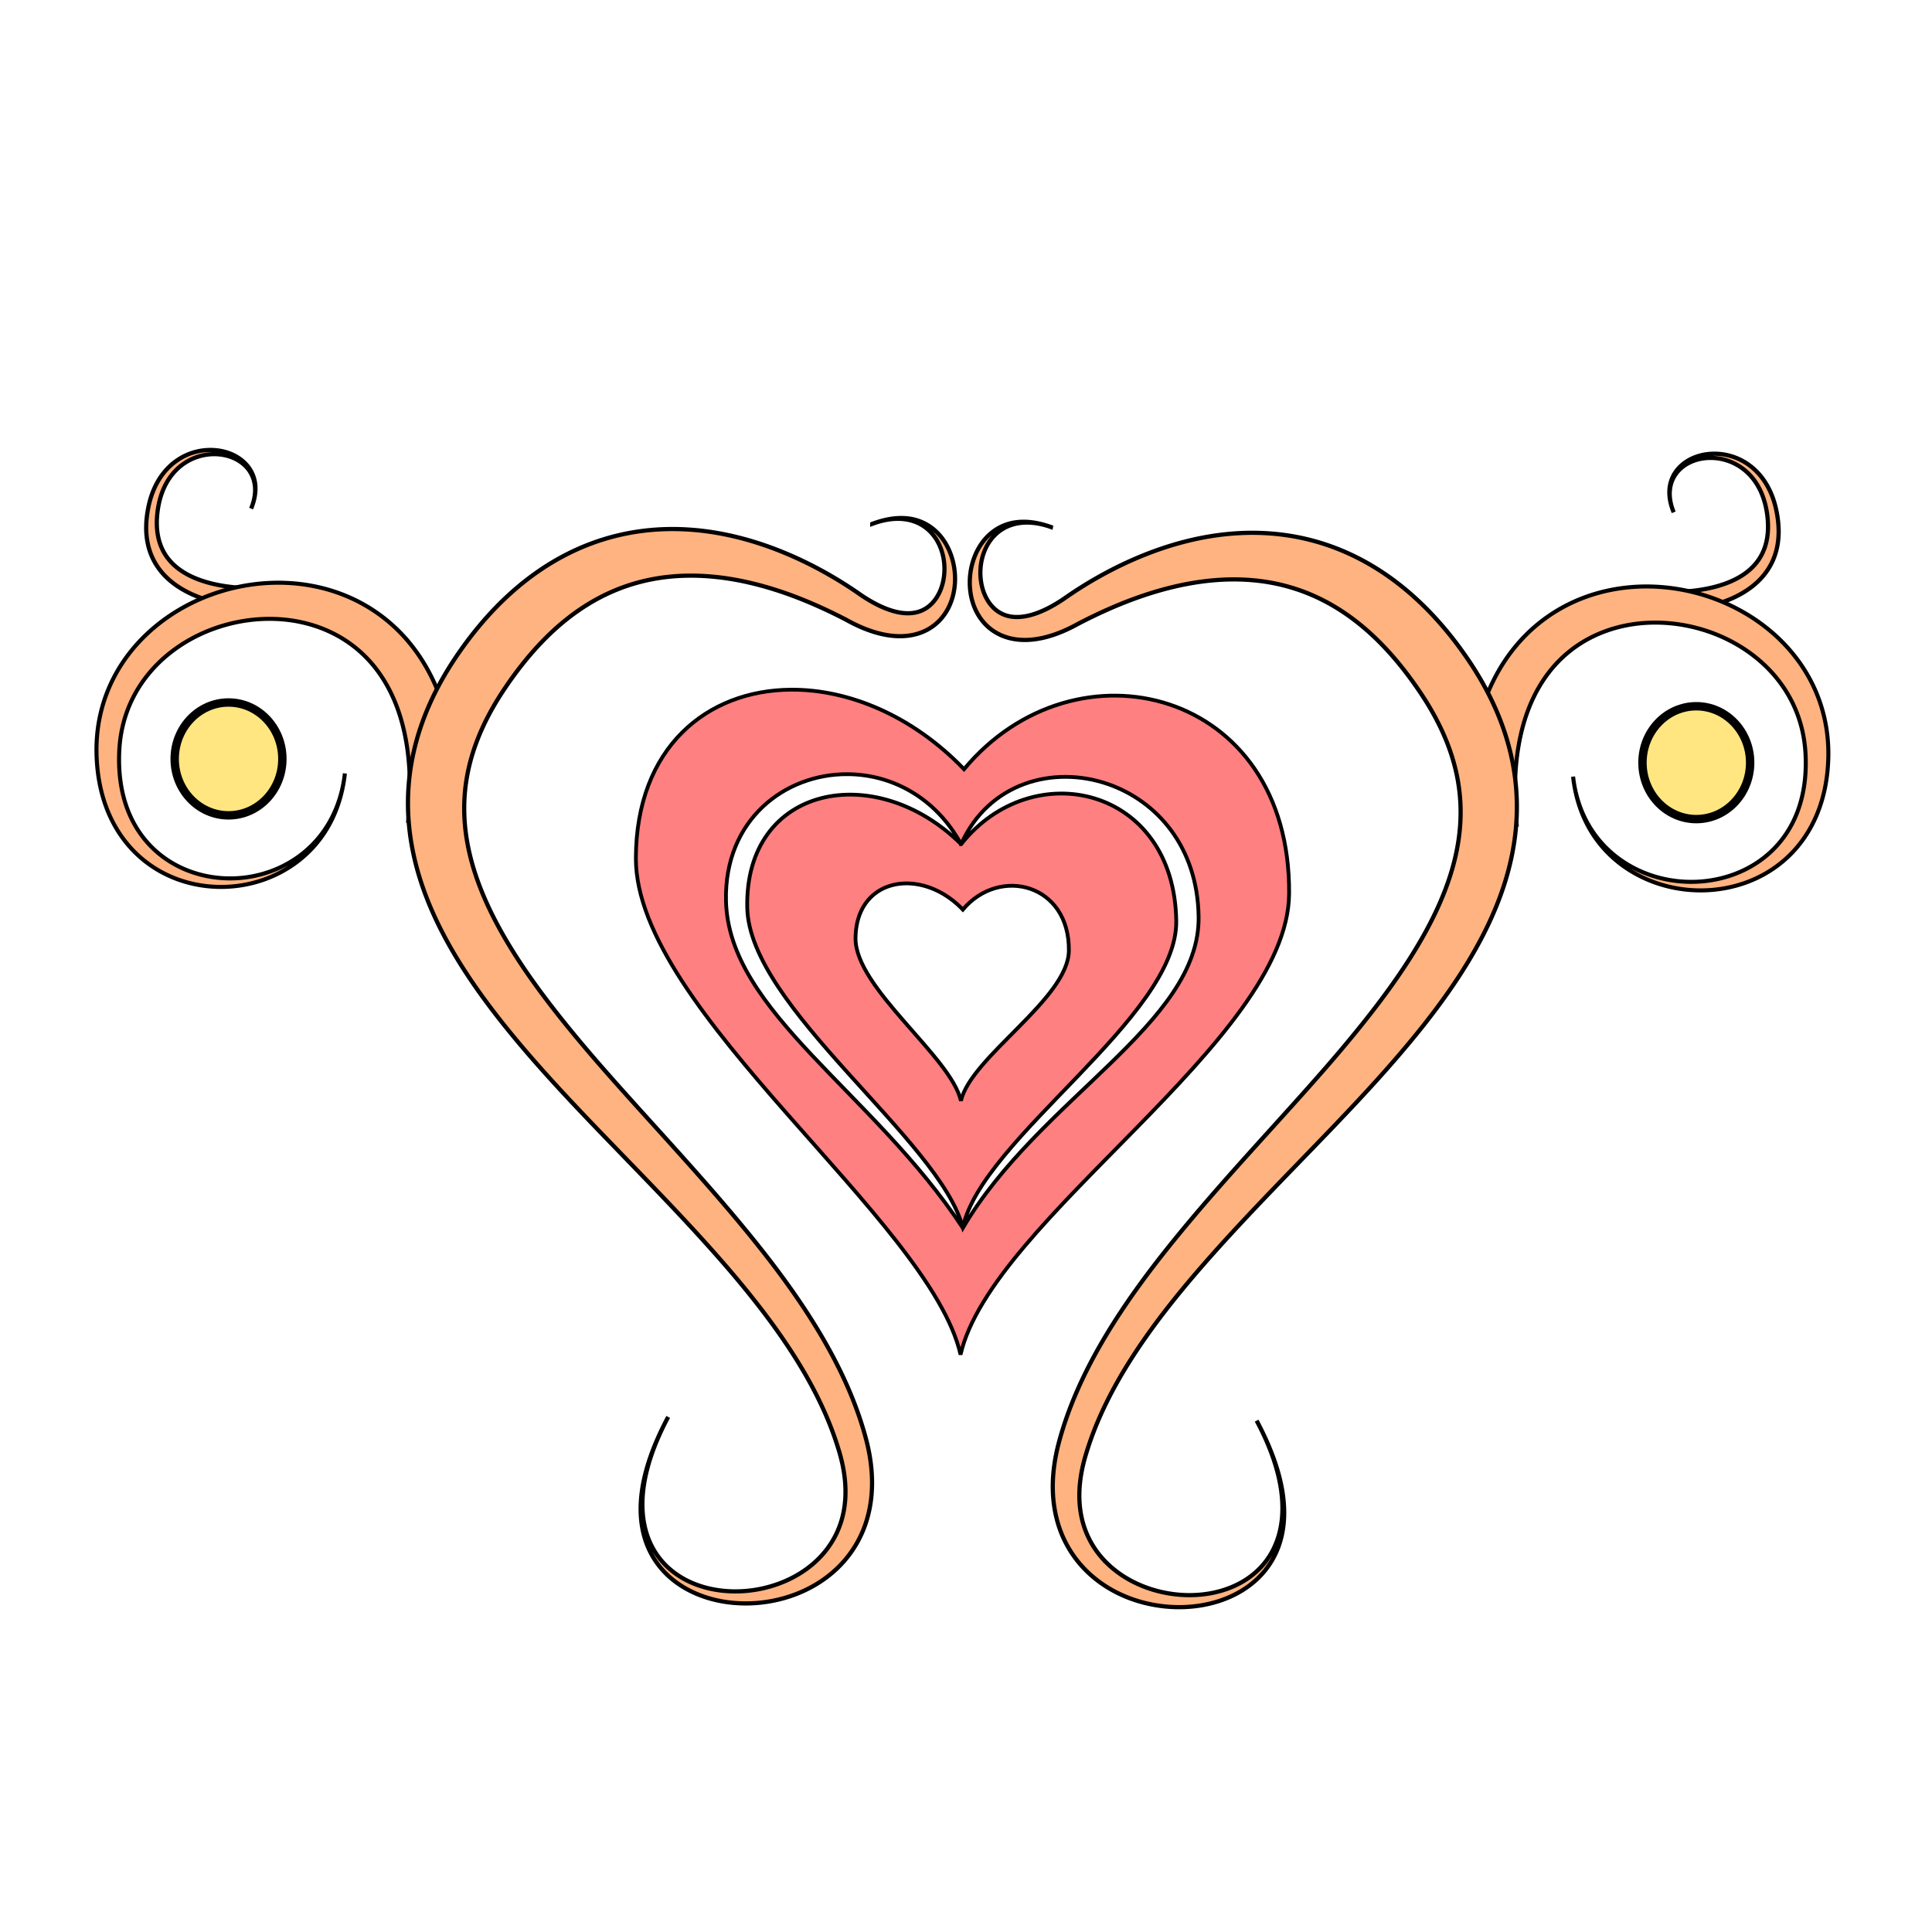 <svg xmlns="http://www.w3.org/2000/svg" cursor="default" viewBox="0 0 256 256">
	<g stroke="#000">
		<path fill="#ff8080" fill-rule="evenodd" stroke-width=".5" d="M104.829 91.386c-11.141.063-20.526 7.632-20.573 22.324-.064 20.268 39.017 47.99 43.022 65.793 4.059-17.968 43.366-41.555 43.535-61.06.235-27.161-28.254-34.3-43.074-16.52-6.843-7.109-15.287-10.58-22.91-10.537zm7.517 11.195c5.705.045 11.554 2.971 15.004 9.272-11.32-11.212-28.67-7.822-28.338 8.408.271 13.265 25.569 30.792 28.567 42.408 2.483-11.84 28.472-27.878 28.281-40.646-.267-17.82-19.06-22.058-28.506-10.166h-.002v-.002c3.62-8.111 12.192-10.482 19.477-7.954 6.428 2.232 11.855 8.278 11.994 17.559.213 14.204-21.136 24.083-31.23 41.238-.003-.01-.012-.019-.014-.029l-.008.031c.002.003.003.01.008.014l.011-.012c.003.016.01.032.014.047-.009-.012-.018-.023-.025-.035l-.02.035c.002-.016.01-.033.012-.049-11.827-17.993-31.074-28.626-31.375-43.384-.219-10.709 7.81-16.8 16.15-16.735zm8.344 14.492c2.332.16 4.838 1.301 6.893 3.453 4.865-5.788 14.162-3.417 14.048 5.456-.08 6.372-12.954 14.024-14.304 19.888-1.285-5.821-14.014-14.93-13.965-21.55.037-5.053 3.441-7.513 7.328-7.247z"/>
		<path fill="#ffb380" stroke-width=".556" d="M35.379 79.204l-.053-1.285c-1.084.044-2.95.084-5.015-.183-1.6-.206-3.412-.61-5.021-1.385-1.432-.69-2.716-1.679-3.542-3.115-.79-1.373-1.202-3.228-.833-5.737.403-2.713 1.561-4.565 2.99-5.726a7.118 7.118 0 0 1 4.91-1.583c1.815.112 3.282.916 4.124 2.042.496.666.77 1.428.845 2.232.091.995-.127 1.998-.509 2.926.382-.926.62-1.924.566-2.93a4.657 4.657 0 0 0-.755-2.331c-.804-1.224-2.284-2.189-4.22-2.445a7.78 7.78 0 0 0-5.496 1.382c-1.703 1.206-3.134 3.225-3.723 6.212-.54 2.707-.265 4.927.608 6.739.912 1.893 2.426 3.227 4.072 4.16 1.83 1.038 3.873 1.608 5.614 1.923 2.272.411 4.29.438 5.49.389l-.052-1.285z"/>
		<path fill="#ffb380" stroke-width=".535" d="M57.087 109.058l3 .283c.436-4.601.31-9.456-.864-14.062-.955-3.742-2.574-7.198-4.972-10.103a21.479 21.479 0 0 0-7.815-5.966c-2.81-1.26-5.898-1.932-9.089-1.993-5.902-.112-12.137 1.89-16.93 5.94-2.294 1.936-4.235 4.33-5.587 7.129-1.339 2.772-2.082 5.903-2.046 9.32.083 6.044 2.191 10.517 5.238 13.466 3.18 3.078 7.246 4.395 11.017 4.448 4.293.06 8.136-1.467 10.921-3.79 3.741-3.122 5.308-7.328 5.74-11.248-.436 3.95-2.176 8.075-6 10.916-2.84 2.11-6.613 3.286-10.602 2.933-3.522-.311-7.035-1.825-9.577-4.7-2.405-2.718-3.948-6.668-3.723-11.987.115-2.944.898-5.54 2.13-7.764 1.247-2.251 2.965-4.141 4.959-5.643 4.199-3.163 9.474-4.522 14.257-4.186 2.571.18 4.957.84 7.049 1.9a16.458 16.458 0 0 1 5.679 4.724c1.713 2.24 2.913 4.942 3.628 8.008.886 3.799.979 7.94.586 12.09l3.001.285z"/>
		<ellipse cx="-30.281" cy="100.561" fill="#ffe680" stroke-linecap="round" stroke-linejoin="round" stroke-width="1.113" paint-order="stroke fill markers" rx="7.134" ry="7.477" transform="scale(-1 1)"/>
		<path fill="#ffb380" stroke-width=".556" d="M115.581 69.415c1.544-.579 3.143-.834 4.634-.56 1.205.22 2.26.773 3.095 1.64.734.763 1.274 1.749 1.574 2.873a7.924 7.924 0 0 1 .163 3.266c-.167 1.042-.545 2.02-1.12 2.804-.552.753-1.261 1.297-2.105 1.584-.814.277-1.828.341-3.087.043-1.26-.298-2.796-.967-4.63-2.204-2.503-1.765-5.84-3.782-9.727-5.434-4.09-1.737-8.647-3.01-13.434-3.275-5.406-.299-10.668.713-15.6 3.172-6.396 3.19-11.275 8.33-14.899 13.692-.326.483-.634.959-.924 1.425-2.505 4.029-4.481 8.661-5.185 13.856-.636 4.693-.194 9.541 1.456 14.592 1.446 4.424 3.754 8.815 6.815 13.297 2.818 4.127 6.2 8.225 10.012 12.45 7.034 7.795 15.434 15.822 22.808 24.24 7.046 8.043 13.01 16.343 15.678 25.162.975 3.123 1.123 5.808.715 8.078a11.902 11.902 0 0 1-2.781 5.808c-1.416 1.618-3.237 2.852-5.237 3.682a16.716 16.716 0 0 1-6.448 1.262c-2.267-.012-4.4-.496-6.208-1.384-1.966-.966-3.52-2.392-4.554-4.196-1.175-2.051-1.636-4.513-1.418-7.239.27-3.369 1.552-6.905 3.367-10.301-1.812 3.392-3.155 6.904-3.54 10.284-.312 2.733.017 5.284 1.111 7.51.967 1.968 2.506 3.62 4.553 4.828 1.88 1.11 4.148 1.818 6.617 2.027a18.646 18.646 0 0 0 7.236-.827c2.318-.746 4.574-1.987 6.449-3.794a14.692 14.692 0 0 0 4.045-6.943c.738-2.832.754-6.125-.175-9.835-2.52-9.799-8.62-18.907-15.534-27.395-7.277-8.933-15.436-17.265-22.005-25.052-3.575-4.237-6.615-8.197-9.074-12.07-2.669-4.203-4.499-8.064-5.568-11.727-1.207-4.13-1.404-7.873-.854-11.376.615-3.909 2.166-7.521 4.251-10.876.241-.387.498-.785.771-1.192 3.158-4.713 7.01-8.938 11.85-11.694 3.696-2.104 7.734-3.219 12.154-3.33 3.965-.099 7.956.618 11.805 1.832 3.656 1.153 6.9 2.663 9.481 4.001 2.256 1.26 4.3 1.942 6.12 2.129 1.851.19 3.433-.138 4.705-.842 1.295-.716 2.191-1.776 2.76-2.923.59-1.188.843-2.493.85-3.735a9.437 9.437 0 0 0-.729-3.706c-.512-1.21-1.254-2.21-2.15-2.94a6.444 6.444 0 0 0-3.43-1.417c-1.534-.167-3.122.154-4.659.73zM219.672 79.7l-.053 1.286c1.2.05 3.218.022 5.49-.39 1.741-.314 3.784-.884 5.614-1.922 1.647-.933 3.16-2.267 4.073-4.16.873-1.812 1.147-4.033.607-6.739-.589-2.987-2.02-5.006-3.722-6.213a7.78 7.78 0 0 0-5.496-1.38c-1.937.255-3.417 1.22-4.22 2.444a4.657 4.657 0 0 0-.756 2.33c-.054 1.007.185 2.005.566 2.931-.382-.928-.6-1.931-.508-2.926a4.354 4.354 0 0 1 .845-2.232c.841-1.126 2.308-1.93 4.123-2.042a7.118 7.118 0 0 1 4.91 1.583c1.43 1.161 2.587 3.013 2.991 5.726.368 2.51-.044 4.363-.834 5.737-.826 1.436-2.11 2.425-3.541 3.115-1.61.775-3.42 1.178-5.021 1.385-2.066.267-3.931.227-5.015.183l-.053 1.285z"/>
		<path fill="#ffb380" stroke-width=".535" d="M197.963 109.554l3.001-.283c-.393-4.15-.3-8.292.587-12.092.715-3.065 1.914-5.767 3.628-8.007a16.458 16.458 0 0 1 5.679-4.725c2.091-1.058 4.477-1.718 7.048-1.9 4.784-.335 10.059 1.024 14.258 4.187 1.993 1.501 3.712 3.391 4.959 5.643 1.232 2.224 2.014 4.82 2.13 7.764.224 5.306-1.367 9.248-3.853 11.963-2.63 2.874-6.263 4.383-9.9 4.687-4.117.343-8.001-.846-10.918-2.961-3.928-2.85-5.705-6.976-6.141-10.926.433 3.92 2.036 8.13 5.884 11.26 2.864 2.33 6.818 3.865 11.23 3.816 3.873-.044 8.051-1.346 11.32-4.41 3.133-2.938 5.308-7.41 5.391-13.467.036-3.417-.706-6.548-2.045-9.32-1.353-2.8-3.293-5.193-5.587-7.13-4.794-4.049-11.028-6.051-16.93-5.939-3.191.061-6.28.733-9.09 1.993a21.479 21.479 0 0 0-7.815 5.966c-2.398 2.905-4.017 6.36-4.971 10.103-1.175 4.606-1.3 9.46-.865 14.062l3-.284z"/>
		<ellipse cx="224.77" cy="101.058" fill="#ffe680" stroke-linecap="round" stroke-linejoin="round" stroke-width="1.113" paint-order="stroke fill markers" rx="7.134" ry="7.477"/>
		<path fill="#ffb380" stroke-width=".556" d="M139.47 69.911c-1.537-.575-3.125-.896-4.66-.73a6.444 6.444 0 0 0-3.43 1.418c-.895.73-1.638 1.73-2.15 2.94a9.437 9.437 0 0 0-.729 3.706c.008 1.241.261 2.547.85 3.734.57 1.148 1.466 2.208 2.761 2.924 1.272.704 2.853 1.032 4.705.842 1.819-.187 3.863-.868 6.12-2.13 2.58-1.337 5.824-2.848 9.48-4 3.85-1.214 7.84-1.93 11.806-1.831 4.42.11 8.458 1.225 12.153 3.329 4.84 2.756 8.692 6.981 11.85 11.694.274.407.53.805.771 1.192 2.086 3.354 3.637 6.967 4.251 10.876.55 3.503.353 7.245-.853 11.376-1.07 3.663-2.9 7.524-5.568 11.726-2.46 3.874-5.5 7.834-9.074 12.071-6.569 7.787-14.729 16.118-22.005 25.052-6.914 8.488-13.014 17.596-15.534 27.395-.93 3.71-.914 7.003-.175 9.834a14.692 14.692 0 0 0 4.045 6.944c3.82 3.683 9.163 5.004 13.684 4.621 2.47-.21 4.737-.917 6.617-2.027 2.048-1.209 3.586-2.86 4.553-4.828 1.094-2.226 1.423-4.777 1.112-7.51-.385-3.38-1.728-6.893-3.54-10.284 1.814 3.396 3.097 6.932 3.366 10.301.218 2.726-.243 5.187-1.418 7.239-1.033 1.804-2.588 3.23-4.553 4.195-1.809.889-3.942 1.372-6.208 1.385-4.227.022-8.774-1.617-11.685-4.944a11.902 11.902 0 0 1-2.782-5.808c-.408-2.27-.26-4.955.715-8.078 2.67-8.819 8.633-17.119 15.679-25.162 7.373-8.418 15.774-16.445 22.808-24.24 3.812-4.225 7.194-8.323 10.012-12.45 3.06-4.482 5.369-8.873 6.814-13.297 1.65-5.05 2.092-9.9 1.456-14.592-.703-5.195-2.68-9.827-5.185-13.856-.29-.467-.597-.942-.924-1.425-3.623-5.363-8.503-10.503-14.9-13.692-4.931-2.46-10.192-3.471-15.599-3.172-4.787.265-9.344 1.538-13.433 3.275-3.888 1.652-7.224 3.67-9.727 5.433-1.834 1.238-3.371 1.907-4.63 2.205-1.26.298-2.274.234-3.087-.043-.844-.287-1.553-.831-2.105-1.584-.575-.785-.954-1.762-1.12-2.804a7.924 7.924 0 0 1 .163-3.266c.299-1.124.84-2.11 1.574-2.873.834-.867 1.89-1.42 3.094-1.641 1.491-.273 3.09-.018 4.634.56z"/>
	</g>
</svg>
